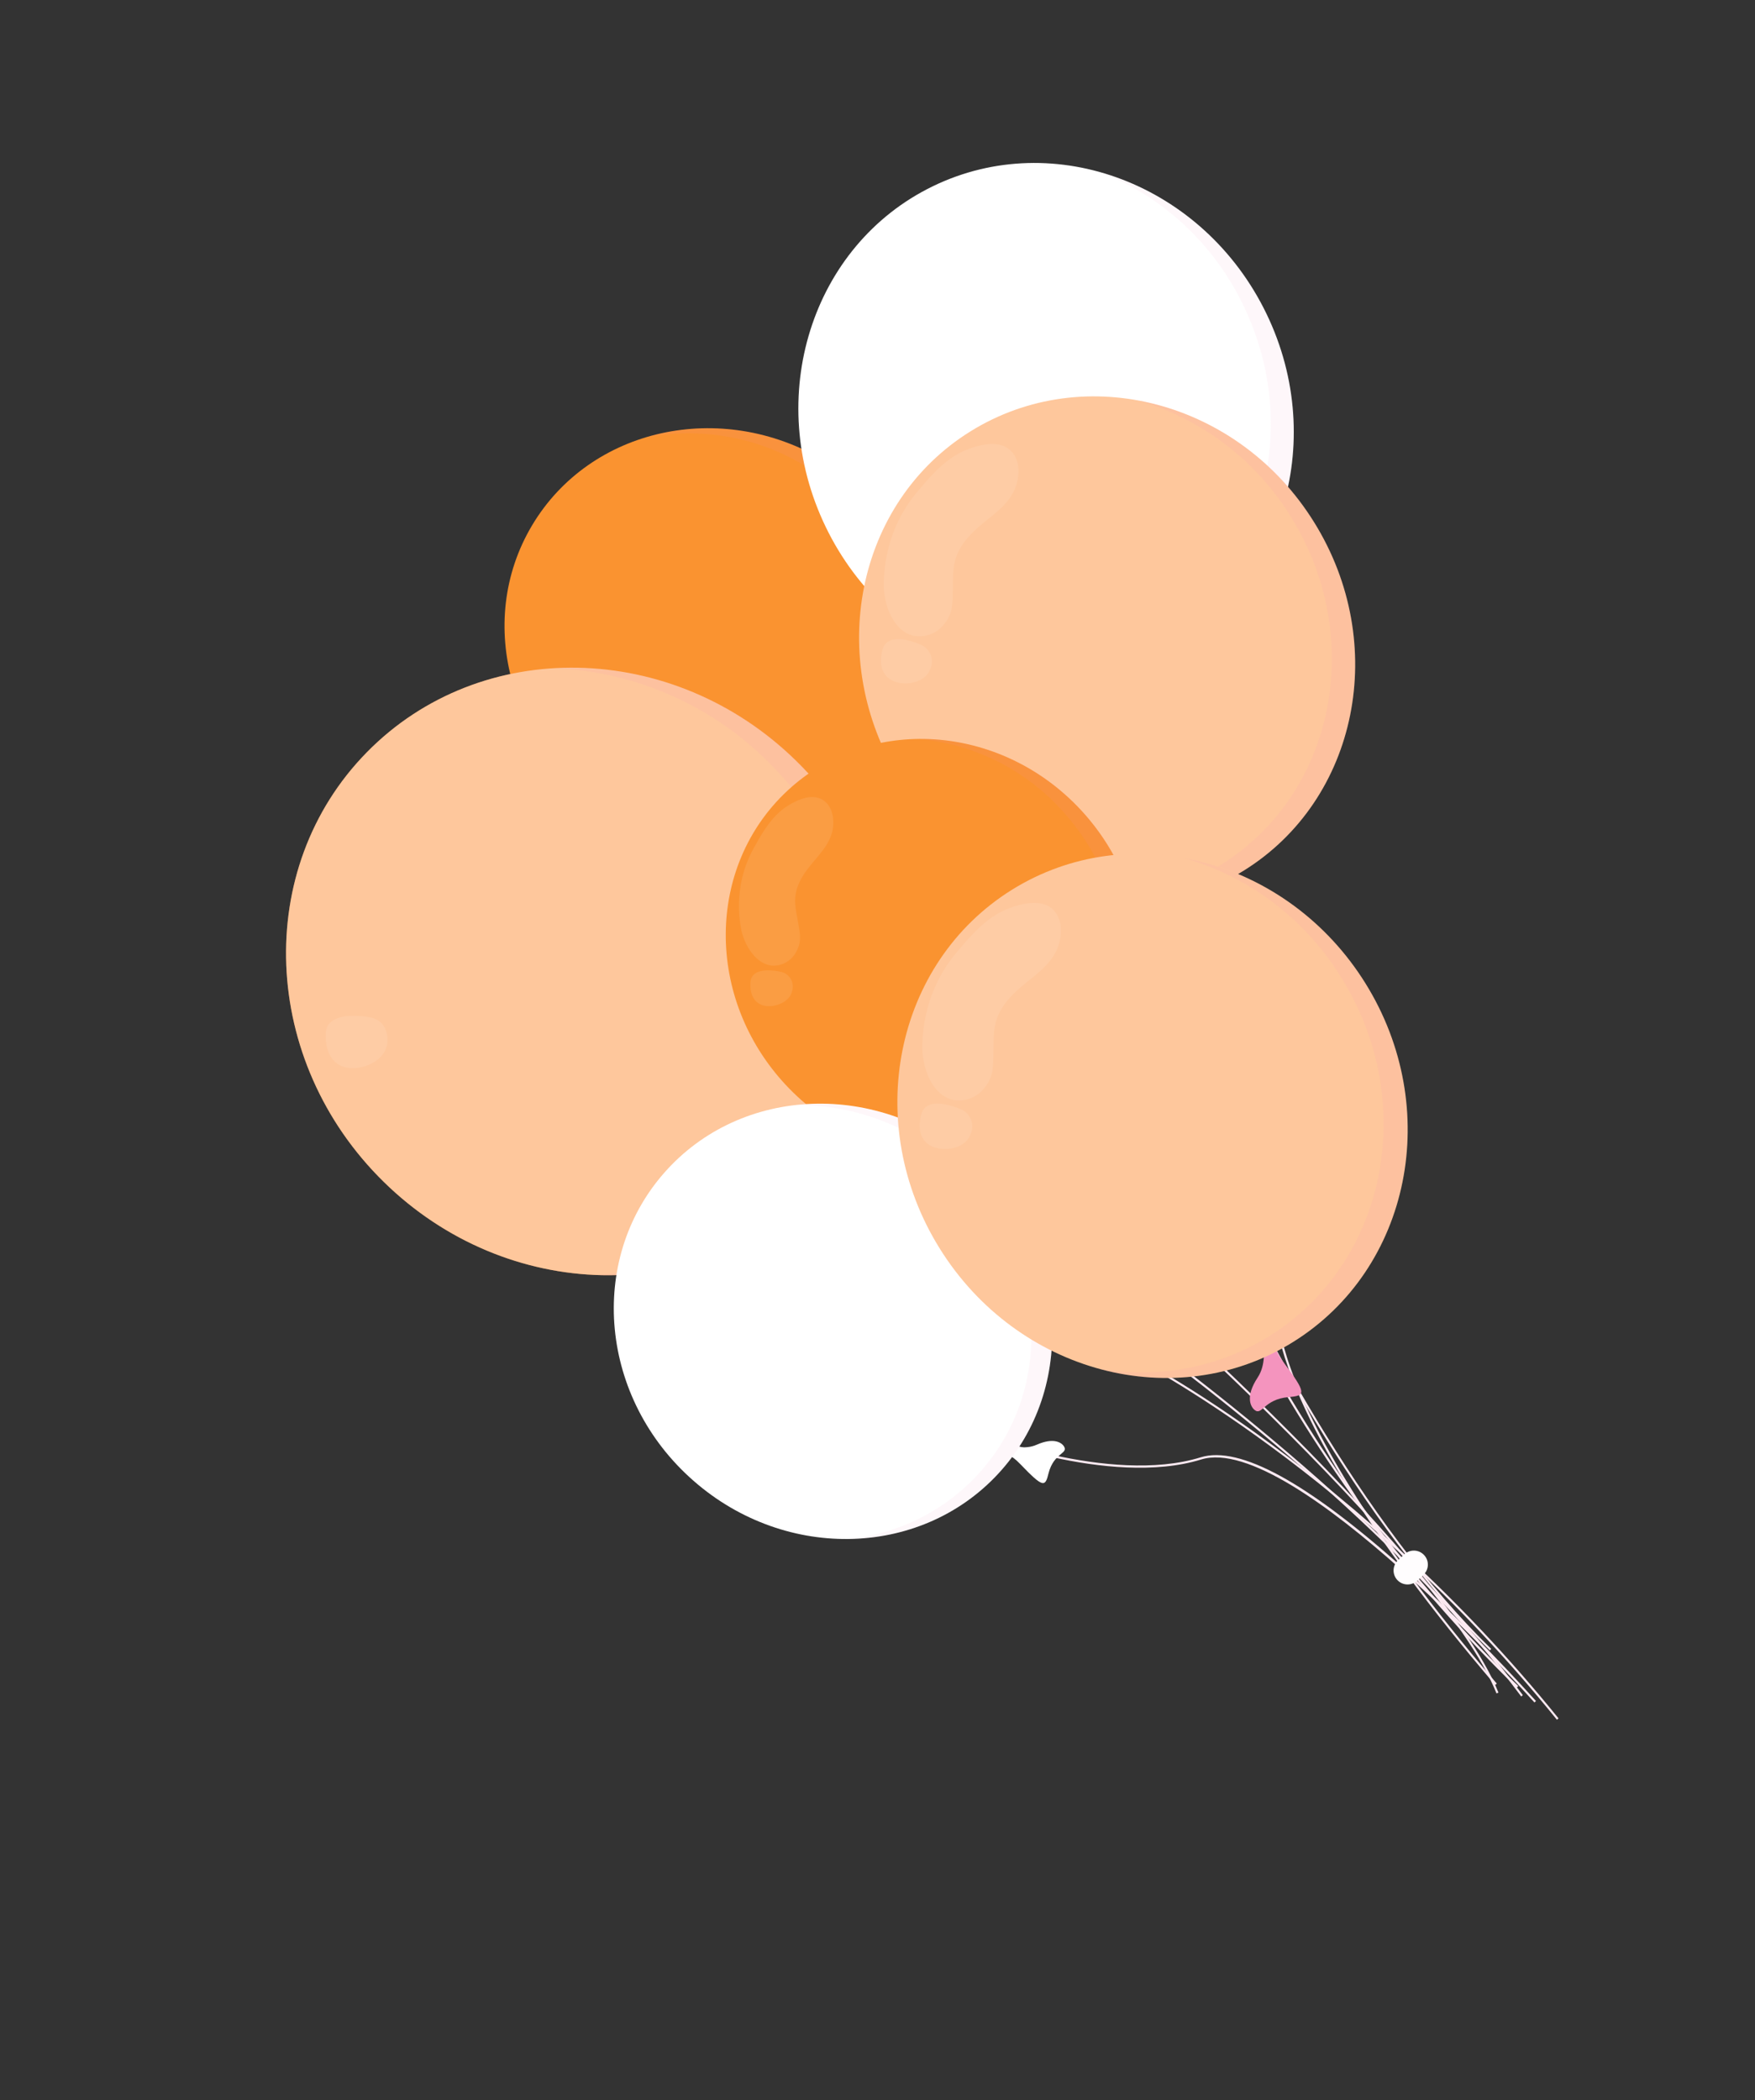 <svg width="173" height="207" viewBox="0 0 173 207" fill="none" xmlns="http://www.w3.org/2000/svg">
<rect x="0" y="0" width="173" height="207" fill="#333333" stroke="none"/>
<g clip-path="url(#clip0_2364_27799)">
<path d="M89.385 75.594C88.036 74.935 88.34 74.682 88.34 74.682L87.369 75.047C87.429 75.376 88.237 76.386 88.101 77.66C87.908 79.45 88.647 79.995 89.07 80.093C89.839 80.278 89.336 78.985 91.034 77.918C92.205 77.183 92.261 76.989 89.385 75.594Z" fill="#F26973"/>
<path d="M81.252 45.4C91.431 51.483 95.048 64.186 89.32 73.789C83.592 83.393 70.693 86.252 60.521 80.169C50.35 74.085 46.72 61.383 52.453 51.774C58.187 42.165 71.066 39.325 81.252 45.4Z" fill="#FA9330"/>
<path opacity="0.1" d="M63.611 43.124C69.006 42.06 74.604 43.045 79.313 45.886C89.496 51.963 93.109 64.671 87.379 74.277C84.865 78.454 80.877 81.537 76.201 82.915C78.903 82.395 81.465 81.312 83.721 79.737C85.978 78.163 87.878 76.131 89.299 73.774C95.025 64.176 91.407 51.47 81.233 45.382C78.614 43.8 75.694 42.782 72.66 42.393C69.626 42.004 66.544 42.253 63.611 43.124V43.124Z" fill="#F286B6"/>
<path d="M82.736 116.716C81.321 115.07 81.096 115.592 81.096 115.592L81.247 114.112C81.728 114.075 83.419 114.828 85.14 114.173C87.55 113.255 88.596 114.066 88.863 114.636C89.397 115.651 87.427 115.41 86.566 118.152C85.969 120.055 85.734 120.203 82.736 116.716Z" fill="#F494BE"/>
<path d="M37.825 116.486C49.975 128.412 68.928 128.796 80.17 117.35C91.412 105.905 90.659 86.945 78.503 75.012C66.347 63.079 47.398 62.698 36.159 74.147C24.919 85.596 25.674 104.559 37.825 116.486Z" fill="#FD8E39"/>
<path d="M37.825 116.486C49.975 128.412 68.928 128.796 80.17 117.35C91.412 105.905 90.659 86.945 78.503 75.012C66.347 63.079 47.398 62.698 36.159 74.147C24.919 85.596 25.674 104.559 37.825 116.486Z" fill="white" fill-opacity="0.5"/>
<path opacity="0.1" d="M54.669 65.858C62.557 66.194 70.037 69.46 75.648 75.019C87.798 86.951 88.542 105.902 77.311 117.361C72.397 122.34 65.795 125.295 58.809 125.644C62.755 125.835 66.697 125.193 70.379 123.761C74.061 122.329 77.401 120.138 80.181 117.331C91.411 105.875 90.671 86.924 78.515 74.991C75.395 71.891 71.662 69.477 67.556 67.904C63.449 66.332 59.06 65.635 54.669 65.858V65.858Z" fill="#F38CB9"/>
<g opacity="0.3">
<path opacity="0.3" d="M34.468 100.126C33.296 100.198 32.174 100.603 32.11 101.808C31.99 103.983 33.094 105.605 35.408 105.222C36.661 105.015 38.029 104.166 38.179 102.824C38.306 101.634 37.768 100.526 36.547 100.282C35.863 100.146 35.165 100.094 34.468 100.126Z" fill="white"/>
</g>
<path d="M113.112 66.315C112.208 64.785 112.671 64.722 112.671 64.722L111.462 64.448C111.31 64.816 111.455 66.35 110.479 67.529C109.113 69.182 109.5 70.221 109.85 70.584C110.5 71.282 110.839 69.662 113.229 69.712C114.88 69.747 115.056 69.592 113.112 66.315Z" fill="white"/>
<path d="M124.841 30.922C130.996 43.66 126.245 58.677 114.267 64.502C102.288 70.328 87.547 64.675 81.394 51.933C75.242 39.191 79.976 24.161 91.968 18.351C103.96 12.541 118.673 18.171 124.841 30.922Z" fill="white"/>
<path opacity="0.1" d="M108.752 17.062C114.825 19.544 119.753 24.203 122.574 30.128C128.731 42.867 123.978 57.884 112 63.708C106.759 66.223 100.765 66.68 95.203 64.989C98.236 66.246 101.499 66.852 104.78 66.767C108.062 66.681 111.289 65.906 114.251 64.493C126.255 58.692 131.002 43.651 124.827 30.911C123.261 27.609 121.022 24.671 118.253 22.286C115.485 19.901 112.249 18.122 108.752 17.062V17.062Z" fill="#F6AFCE"/>
<path d="M121.695 87.759C120.628 86.334 121.086 86.227 121.086 86.227L119.866 86.087C119.754 86.469 120.058 87.972 119.235 89.228C118.056 91.012 118.541 91.99 118.933 92.324C119.659 92.935 119.817 91.299 122.172 91.084C123.808 90.971 123.972 90.802 121.695 87.759Z" fill="#F494BE"/>
<path d="M129.536 51.469C136.977 63.43 133.877 78.808 122.603 85.809C111.328 92.81 96.172 88.813 88.734 76.854C81.295 64.896 84.391 49.513 95.667 42.514C106.942 35.515 122.107 39.508 129.536 51.469Z" fill="#FEC79C"/>
<path opacity="0.1" d="M112.172 39.462C118.444 41.275 123.815 45.361 127.238 50.924C134.676 62.882 131.58 78.266 120.3 85.265C115.38 88.31 109.497 89.398 103.813 88.316C106.948 89.239 110.242 89.492 113.481 89.059C116.721 88.626 119.833 87.516 122.615 85.803C133.873 78.797 136.978 63.412 129.548 51.462C127.647 48.362 125.119 45.692 122.127 43.626C119.135 41.559 115.744 40.141 112.172 39.462V39.462Z" fill="#F38CB9"/>
<g opacity="0.3">
<path opacity="0.3" d="M96.314 43.981C96.029 44.058 95.753 44.149 95.503 44.243C93.502 44.966 91.99 46.594 90.666 48.191C89.199 49.841 88.147 51.819 87.597 53.958C87.265 55.215 87.103 56.51 87.116 57.81C87.158 59.598 88.03 62.19 90.051 62.66C90.629 62.772 91.227 62.715 91.774 62.497C92.321 62.278 92.793 61.907 93.135 61.428C93.96 60.404 93.889 59.407 93.926 58.165C93.946 57.416 93.921 56.663 94.014 55.923C94.242 54.175 95.311 52.936 96.603 51.815C97.833 50.775 99.29 49.838 99.982 48.321C100.511 47.151 100.647 45.471 99.692 44.473C98.826 43.579 97.473 43.672 96.314 43.981Z" fill="white"/>
</g>
<g opacity="0.3">
<path opacity="0.3" d="M89.245 63.06C88.287 62.891 87.307 62.998 87.019 63.949C86.495 65.672 87.075 67.192 88.998 67.347C90.048 67.424 91.316 67.007 91.692 65.956C91.892 65.534 91.918 65.051 91.766 64.61C91.614 64.169 91.294 63.805 90.877 63.596C90.357 63.351 89.808 63.171 89.244 63.059L89.245 63.06Z" fill="white"/>
</g>
<path d="M147.544 165.935L147.392 166.077C134.227 150.669 129.039 140.643 127.028 134.925C124.816 128.731 125.749 126.194 125.787 126.088L125.983 126.166C125.983 126.166 125.052 128.749 127.241 134.905C129.256 140.583 134.422 150.585 147.544 165.935Z" fill="#FDEAF2"/>
<path d="M153.631 169.362L153.478 169.504C133.762 145.113 111.89 133.949 111.675 133.839L111.767 133.652C111.969 133.76 133.886 144.934 153.631 169.362Z" fill="#FDEAF2"/>
<path d="M147.711 166.825L147.518 166.904C141.936 152.867 107.406 122.955 107.058 122.651L107.21 122.509C107.538 122.791 142.095 152.749 147.711 166.825Z" fill="#FDEAF2"/>
<path d="M151.412 167.655L151.259 167.797C151.017 167.537 127.388 141.089 118.409 143.847C109.342 146.646 95.969 141.328 95.849 141.262L95.927 141.065C96.056 141.122 109.364 146.412 118.359 143.634C122.178 142.446 128.917 146.136 138.363 154.586C142.929 158.721 147.284 163.083 151.412 167.656L151.412 167.655Z" fill="#FDEAF2"/>
<path d="M149.509 166.335C138.885 155.998 129.976 144.033 123.119 130.889C118.249 121.395 116.603 114.981 116.58 114.925L116.78 114.875C116.797 114.937 118.446 121.329 123.308 130.796C130.158 143.917 139.055 155.861 149.665 166.178L149.509 166.335Z" fill="#FDEAF2"/>
<path d="M150.111 167.07L149.959 167.211C138.827 152.253 121.243 138.192 108.465 129.021C94.604 119.098 83.236 112.625 83.121 112.559L83.225 112.379C83.342 112.442 94.716 118.918 108.584 128.851C121.353 138.011 138.961 152.087 150.111 167.07Z" fill="#FDEAF2"/>
<path d="M146.865 162.661C134.066 150.194 123.632 130.416 117.13 116.031C112.914 106.723 109.19 97.2 105.974 87.501L106.176 87.437C109.382 97.131 113.1 106.648 117.314 115.948C123.808 130.323 134.232 150.069 146.998 162.518L146.865 162.661Z" fill="#FDEAF2"/>
<path d="M140.311 155.221L139.696 155.794C139.428 156.044 139.072 156.177 138.706 156.165C138.34 156.153 137.994 155.996 137.743 155.729C137.619 155.596 137.522 155.44 137.459 155.27C137.395 155.099 137.366 154.918 137.373 154.737C137.38 154.555 137.423 154.376 137.499 154.211C137.574 154.046 137.682 153.898 137.816 153.775L138.433 153.2C138.565 153.075 138.72 152.979 138.89 152.915C139.06 152.851 139.241 152.822 139.422 152.828C139.603 152.835 139.781 152.877 139.946 152.952C140.111 153.028 140.259 153.136 140.382 153.269C140.632 153.537 140.765 153.893 140.752 154.258C140.739 154.624 140.581 154.97 140.314 155.219L140.311 155.221Z" fill="#FFFDFE"/>
<path d="M105.923 110.529C104.831 109.542 105.186 109.384 105.186 109.384L104.171 109.463C104.14 109.789 104.625 110.963 104.143 112.126C103.475 113.76 104.023 114.478 104.393 114.684C105.08 115.07 104.948 113.716 106.846 113.175C108.151 112.801 108.249 112.639 105.923 110.529Z" fill="#F26973"/>
<path d="M106.53 79.814C114.472 88.342 114.399 101.323 106.367 108.809C98.336 116.295 85.391 115.448 77.448 106.92C69.506 98.391 69.585 85.422 77.616 77.937C85.647 70.451 98.59 71.288 106.53 79.814Z" fill="#FA9330"/>
<path opacity="0.1" d="M90.514 72.828C95.895 73.302 100.906 75.768 104.566 79.743C112.508 88.272 112.438 101.25 104.407 108.736C100.895 111.99 96.291 113.809 91.504 113.835C94.197 114.087 96.913 113.768 99.475 112.901C102.037 112.033 104.388 110.636 106.375 108.8C114.406 101.315 114.48 88.333 106.537 79.805C104.5 77.588 102.022 75.822 99.263 74.621C96.503 73.419 93.523 72.809 90.514 72.828Z" fill="#F286B6"/>
<g opacity="0.3">
<path opacity="0.3" d="M78.359 79.023C78.142 79.129 77.929 79.244 77.741 79.36C76.225 80.278 75.267 81.831 74.444 83.334C73.513 84.908 72.973 86.681 72.868 88.507C72.796 89.58 72.869 90.657 73.087 91.711C73.405 93.158 74.521 95.12 76.239 95.183C76.727 95.182 77.203 95.041 77.613 94.776C78.022 94.511 78.347 94.135 78.548 93.691C79.06 92.719 78.84 91.93 78.673 90.916C78.572 90.305 78.43 89.701 78.388 89.083C78.292 87.63 78.957 86.441 79.85 85.348C80.668 84.318 81.716 83.317 82.04 81.972C82.276 80.951 82.145 79.537 81.191 78.896C80.335 78.294 79.254 78.584 78.359 79.023Z" fill="white"/>
</g>
<g opacity="0.3">
<path opacity="0.3" d="M75.65 95.636C74.848 95.647 74.084 95.909 73.985 96.713C73.837 98.197 74.546 99.34 76.136 99.15C76.999 99.046 77.963 98.503 78.106 97.592C78.201 97.218 78.145 96.82 77.951 96.486C77.757 96.151 77.44 95.906 77.067 95.803C76.604 95.689 76.127 95.633 75.65 95.636Z" fill="white"/>
</g>
<path d="M100.577 144.305C99.505 143.193 99.354 143.571 99.354 143.571L99.407 142.501C99.746 142.458 100.991 142.929 102.197 142.392C103.877 141.65 104.663 142.187 104.891 142.573C105.309 143.287 103.891 143.185 103.368 145.18C103.029 146.575 102.865 146.686 100.577 144.305Z" fill="white"/>
<path d="M68.337 145.924C77.529 154.006 91.15 153.528 98.757 144.856C106.363 136.183 105.079 122.616 95.884 114.536C86.69 106.456 73.07 106.938 65.465 115.606C57.859 124.273 59.142 137.852 68.337 145.924Z" fill="white"/>
<path opacity="0.1" d="M78.414 108.923C84.089 108.852 89.587 110.898 93.835 114.664C103.026 122.746 104.322 136.325 96.707 144.983C93.38 148.755 88.759 151.14 83.759 151.666C86.596 151.645 89.398 151.029 91.981 149.856C94.565 148.683 96.874 146.98 98.757 144.857C106.363 136.19 105.078 122.622 95.885 114.538C93.523 112.437 90.75 110.853 87.742 109.886C84.733 108.919 81.556 108.591 78.414 108.923V108.923Z" fill="#F6AFCE"/>
<g opacity="0.3">
<path opacity="0.3" d="M66.376 116.663C66.16 116.8 65.954 116.942 65.766 117.084C64.284 118.186 63.438 119.924 62.738 121.586C61.933 123.327 61.554 125.235 61.632 127.152C61.672 128.282 61.863 129.4 62.199 130.479C62.684 131.954 64.057 133.889 65.86 133.774C66.37 133.721 66.853 133.523 67.253 133.204C67.653 132.884 67.954 132.457 68.118 131.972C68.548 130.906 68.228 130.091 67.956 129.057C67.754 128.432 67.586 127.796 67.452 127.154C67.2 125.645 67.779 124.322 68.572 123.091C69.335 121.912 70.308 120.767 70.502 119.329C70.658 118.224 70.34 116.794 69.296 116.207C68.352 115.705 67.248 116.123 66.376 116.663Z" fill="white"/>
</g>
<g opacity="0.3">
<path opacity="0.3" d="M65.276 134.324C64.442 134.419 63.654 134.756 63.653 135.622C63.653 137.187 64.51 138.305 66.159 137.943C67.046 137.745 67.998 137.078 68.05 136.109C68.108 135.706 68.006 135.295 67.767 134.965C67.528 134.635 67.17 134.41 66.769 134.338C66.274 134.274 65.773 134.269 65.276 134.324Z" fill="white"/>
</g>
<path d="M126.517 134.256C125.425 132.787 125.894 132.68 125.894 132.68L124.638 132.533C124.516 132.924 124.833 134.468 123.97 135.776C122.758 137.612 123.255 138.62 123.664 138.96C124.407 139.586 124.567 137.907 127.009 137.701C128.693 137.555 128.856 137.38 126.517 134.256Z" fill="#F494BE"/>
<path d="M134.598 96.916C142.252 109.222 139.062 125.046 127.476 132.262C115.89 139.478 100.287 135.35 92.628 123.045C84.969 110.741 88.163 94.915 99.75 87.698C111.336 80.482 126.938 84.611 134.598 96.916Z" fill="#FEC79C"/>
<path opacity="0.1" d="M116.72 84.562C123.175 86.427 128.702 90.635 132.22 96.362C139.879 108.664 136.689 124.488 125.098 131.702C120.036 134.836 113.982 135.956 108.134 134.839C111.358 135.785 114.745 136.044 118.075 135.596C121.405 135.149 124.604 134.007 127.464 132.243C139.04 125.012 142.239 109.201 134.586 96.897C132.63 93.71 130.031 90.967 126.954 88.843C123.878 86.719 120.392 85.261 116.72 84.562V84.562Z" fill="#F38CB9"/>
<g opacity="0.3">
<path opacity="0.3" d="M100.404 89.213C100.11 89.291 99.83 89.386 99.569 89.481C97.506 90.218 95.957 91.904 94.587 93.532C93.073 95.226 91.985 97.257 91.413 99.456C91.069 100.749 90.903 102.082 90.917 103.42C90.962 105.255 91.856 107.921 93.936 108.403C94.531 108.518 95.146 108.46 95.709 108.235C96.272 108.01 96.759 107.628 97.11 107.133C97.967 106.073 97.89 105.054 97.925 103.776C97.946 103.009 97.918 102.235 98.016 101.473C98.245 99.676 99.338 98.384 100.679 97.248C101.944 96.175 103.442 95.211 104.154 93.652C104.7 92.45 104.837 90.72 103.855 89.697C102.986 88.798 101.587 88.904 100.404 89.213Z" fill="white"/>
</g>
<g opacity="0.3">
<path opacity="0.3" d="M93.132 108.841C92.144 108.665 91.139 108.772 90.84 109.756C90.305 111.53 90.897 113.095 92.896 113.237C93.974 113.318 95.275 112.888 95.667 111.807C95.874 111.373 95.901 110.875 95.744 110.421C95.587 109.966 95.258 109.592 94.827 109.378C94.287 109.129 93.717 108.948 93.132 108.841Z" fill="white"/>
</g>
</g>
<defs>
<clipPath id="clip0_2364_27799">
<rect width="131" height="179" fill="white" transform="translate(0.067 33.905) rotate(-15)"/>
</clipPath>
</defs>
</svg>
